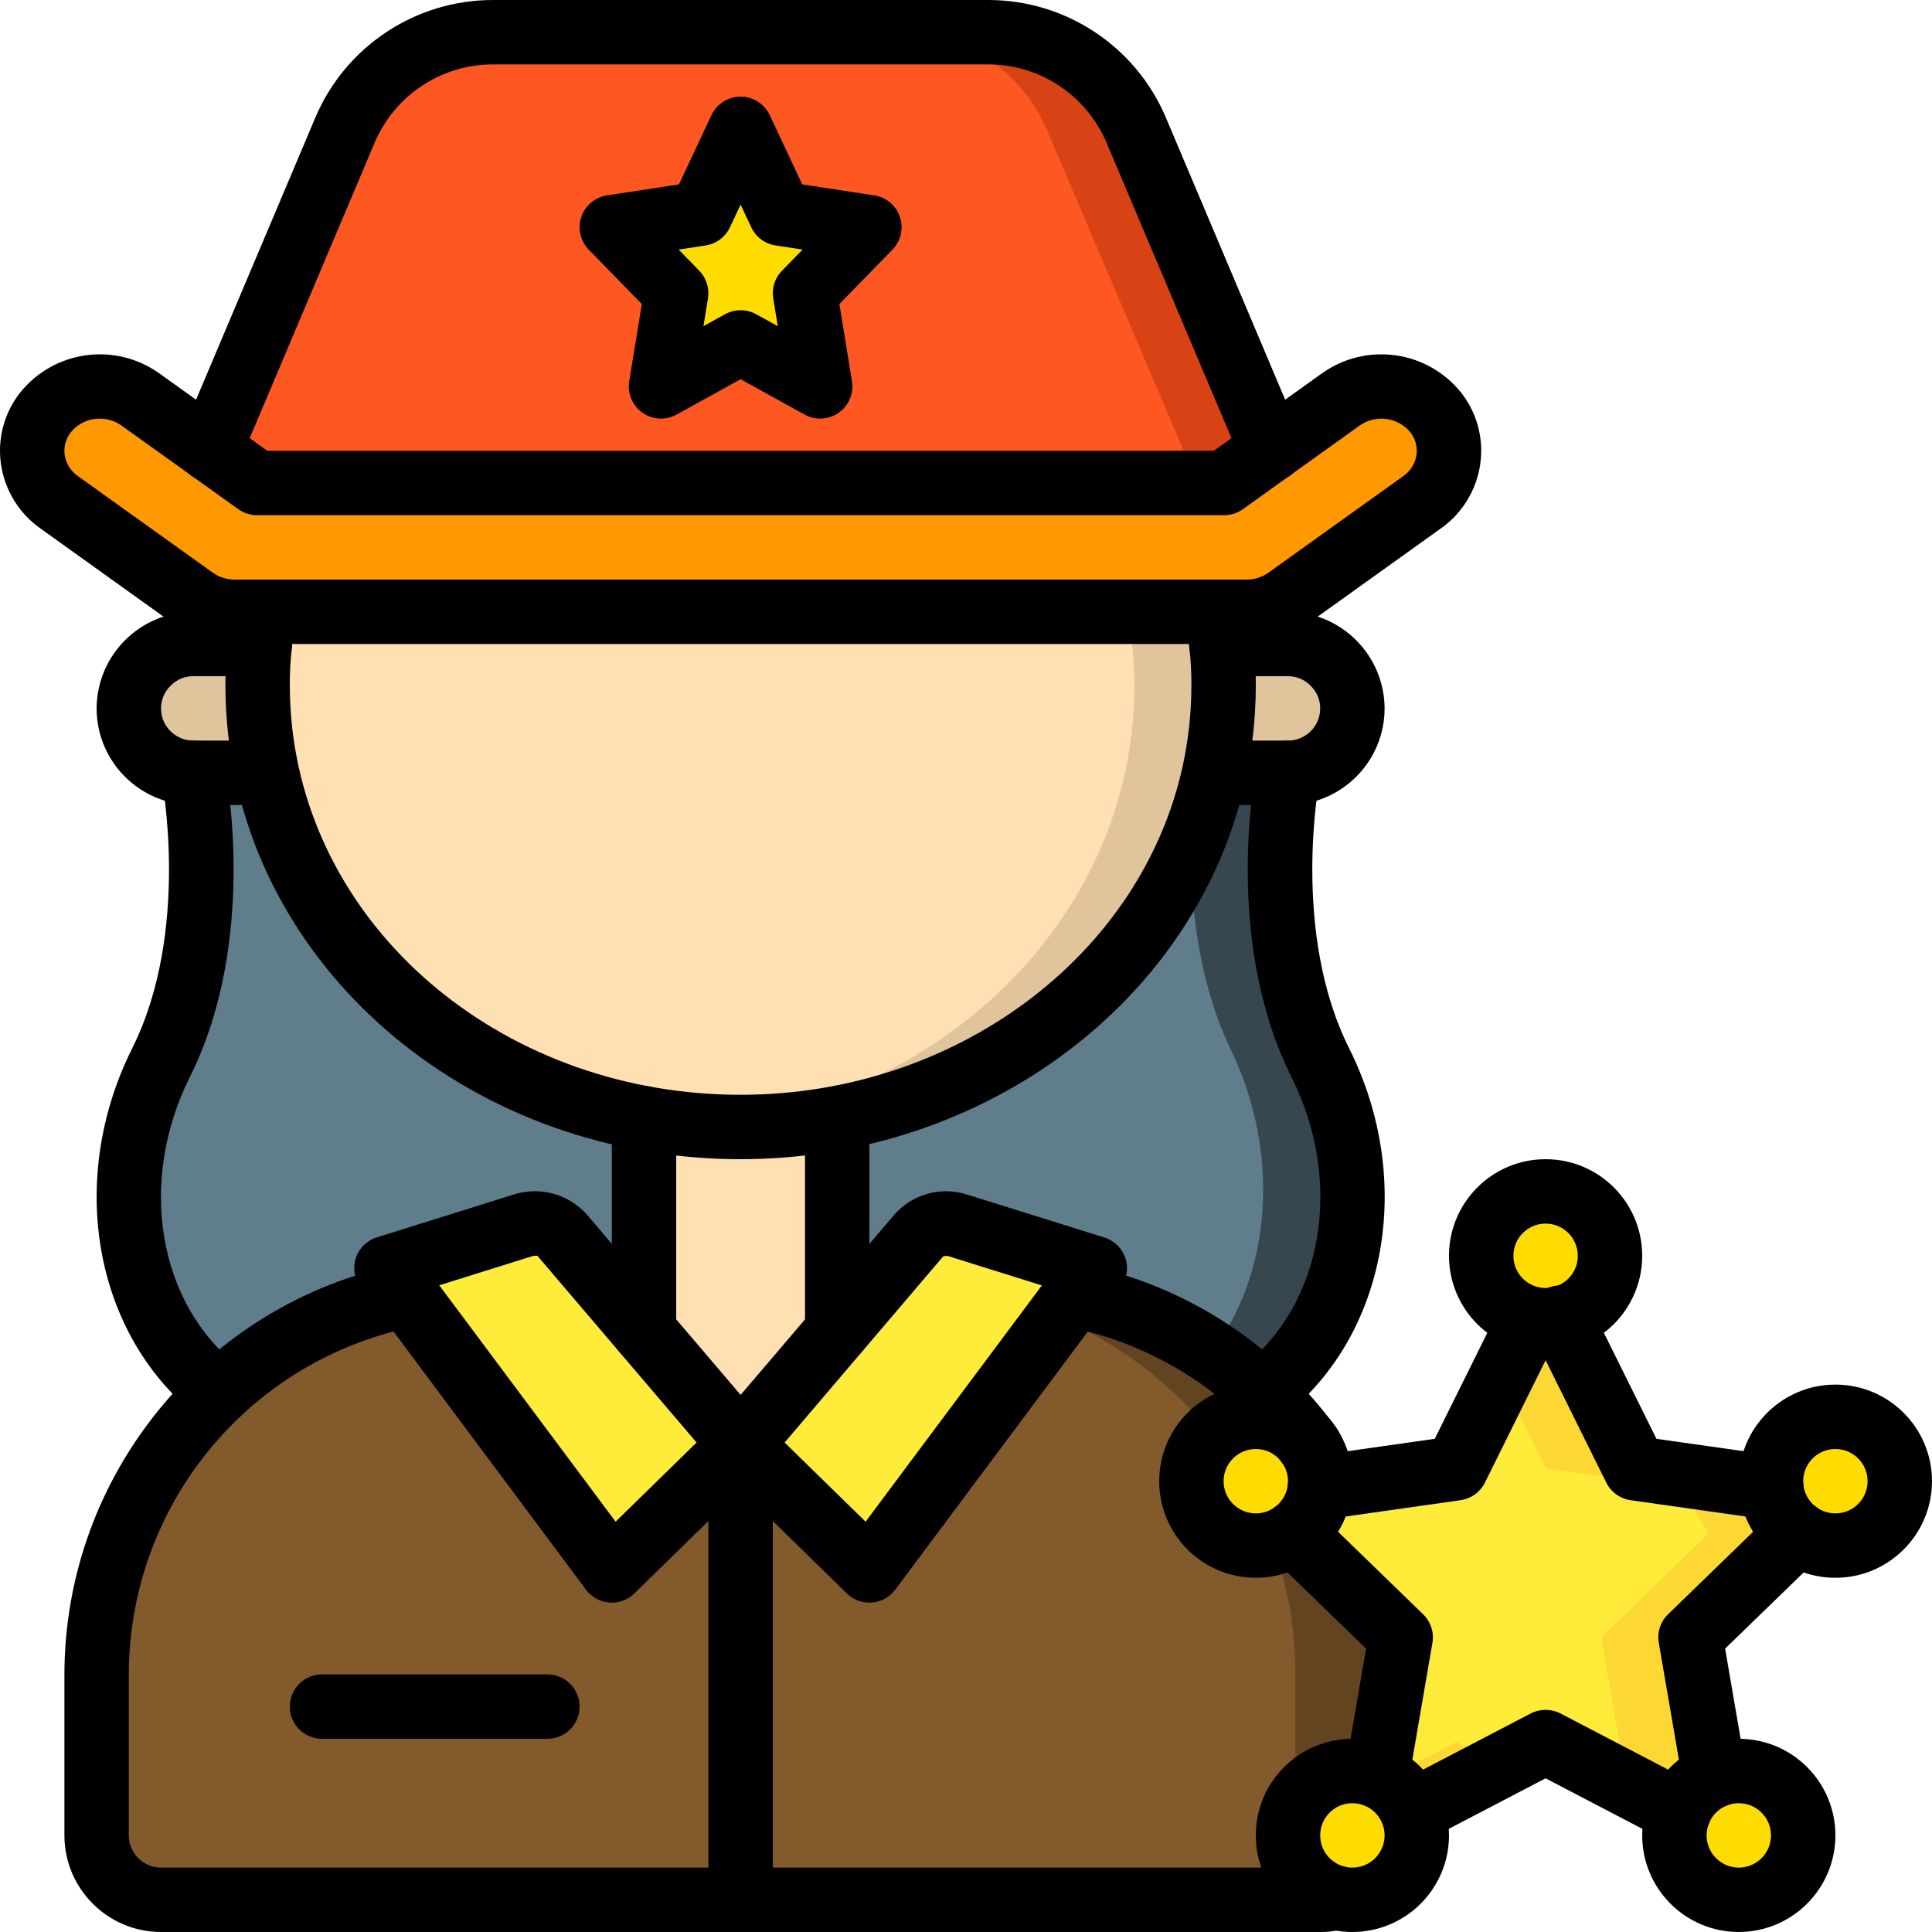 <svg height="512pt" viewBox="0 0 512.002 512" width="512pt" xmlns="http://www.w3.org/2000/svg"><path d="m50.57 177.938s-1.898-26.234 6.32-33.816c8.219-7.586 194.055-9.168 195.953-9.168s59.734-1.262 59.734-1.262l21.492 9.48c3.012 12.246 5.02 24.719 6.004 37.289-.32 10.43-289.504-2.523-289.504-2.523zm0 0" fill="#2c3e50"/><path d="m334.508 368.98h-276.48c-25.43-20.562-30.547-59.219-15.359-90.707 17.066-35.5 8.535-79.785 8.535-79.785h290.133s-8.535 44.285 8.531 79.785c15.191 31.488 10.07 70.145-15.359 90.707zm0 0" fill="#37474f"/><path d="m310.871 368.98h-252.844c-25.43-20.562-30.547-59.219-15.359-90.707 17.066-35.5 8.535-79.785 8.535-79.785h266.496s-8.535 44.285 8.531 79.785c15.191 31.488 10.07 70.145-15.359 90.707zm0 0" fill="#607d8b"/><path d="m366.934 443.734v42.668c-.027 9.414-7.652 17.039-17.066 17.066h-307.199c-9.414-.027-17.039-7.652-17.066-17.066v-42.668c0-48.77 34.371-90.781 82.176-100.438h176.98c47.805 9.656 82.18 51.668 82.176 100.438zm0 0" fill="#624421"/><path d="m343.297 443.734v42.668c-.027 9.414-7.652 17.039-17.066 17.066h-283.562c-9.414-.027-17.039-7.652-17.066-17.066v-42.668c0-48.77 34.371-90.781 82.176-100.438h153.344c47.805 9.656 82.18 51.668 82.176 100.438zm0 0" fill="#825a2c"/><path d="m221.867 296.363v56.406l-25.598 30.035-25.602-30.035v-56.406zm0 0" fill="#ffe0b2"/><path d="m323.672 170.668h17.664c9.398.066 17 7.668 17.066 17.066-.027 9.414-7.652 17.039-17.066 17.066h-290.133c-9.414-.027-17.039-7.652-17.066-17.066.066-9.398 7.668-17 17.066-17.066zm0 0" fill="#dfc49c"/><path d="m342.785 132.27-298.07 9.043.344-.766 46.336-105.984c6.672-15.77 22.129-26.02 39.254-26.027h131.242c17.121.008 32.578 10.258 39.254 26.027zm0 0" fill="#d84315"/><path d="m319.148 132.27-274.09 8.277 46.336-105.984c6.672-15.77 22.129-26.02 39.254-26.027h107.52c17.152-.02 32.648 10.234 39.34 26.027zm0 0" fill="#ff5722"/><path d="m196.27 34.133 10.547 22.469 23.586 3.609-17.066 17.496 4.027 24.695-21.094-11.668-21.094 11.668 4.027-24.695-17.066-17.496 23.586-3.609zm0 0" fill="#ffdc00"/><path d="m448 433.922 6.316 36.691-9.301 9.473h-.086l-15.531-8.105-19.797-10.324-11.777 6.141-23.551 12.289-8.02-8.105-1.367-1.367 6.316-36.691-3.758-3.586-24.66-23.977 7-12.031v-.086l12.883-1.793 23.211-3.328 11.863-23.98 7.848-15.785h8.023l19.625 39.594.086.172 36.098 5.121v.086l6.996 12.031zm0 0" fill="#fdd834"/><path d="m424.363 433.922 6.316 36.691-1.281 1.367-19.797-10.324-11.777 6.141-11.859-6.141-19.711 10.324-1.367-1.367 6.316-36.691-3.758-3.586-24.66-23.977 7-12.031v-.086l12.883-1.793 23.211-3.328 11.863-23.98 11.859 23.809.086.172 36.098 5.121v.086l6.996 12.031zm0 0" fill="#ffeb3a"/><g fill="#ffdc00"><path d="m426.668 332.801c0 9.426-7.641 17.066-17.066 17.066-9.426 0-17.066-7.641-17.066-17.066s7.641-17.066 17.066-17.066c9.426 0 17.066 7.641 17.066 17.066zm0 0"/><path d="m503.469 392.535c0 9.426-7.641 17.066-17.066 17.066-9.426 0-17.066-7.641-17.066-17.066 0-9.426 7.641-17.066 17.066-17.066 9.426 0 17.066 7.641 17.066 17.066zm0 0"/><path d="m477.867 486.402c0 9.426-7.641 17.066-17.066 17.066s-17.066-7.641-17.066-17.066c0-9.426 7.641-17.066 17.066-17.066s17.066 7.641 17.066 17.066zm0 0"/><path d="m375.469 486.402c0 9.426-7.641 17.066-17.066 17.066-9.426 0-17.066-7.641-17.066-17.066 0-9.426 7.641-17.066 17.066-17.066 9.426 0 17.066 7.641 17.066 17.066zm0 0"/><path d="m349.867 392.535c0 9.426-7.641 17.066-17.066 17.066s-17.066-7.641-17.066-17.066c0-9.426 7.641-17.066 17.066-17.066s17.066 7.641 17.066 17.066zm0 0"/></g><path d="m196.27 382.805-34.133 33.367-55.641-74.582-2.473-3.328-1.621-2.219 36.266-11.348c3.621-1.168 7.594-.176 10.242 2.559l7.508 8.789 2.816 3.328 11.434 13.398zm0 0" fill="#ffeb3a"/><path d="m290.137 336.129-1.621 2.133-58.113 77.91-34.133-33.367 25.598-30.035 14.254-16.641 7.508-8.875c2.641-2.746 6.637-3.715 10.238-2.473zm0 0" fill="#ffeb3a"/><path d="m324.27 181.676c-.012 4.047-.242 8.094-.684 12.117-.426 3.668-1.023 7.34-1.793 10.922-11.691 53.59-63.402 93.953-125.523 93.953-3.926 0-7.766-.172-11.605-.512-60.844-4.949-109.484-48.898-115.711-104.363-.445-4.023-.672-8.07-.684-12.117 0-2.305.086-4.523.254-6.742.086-1.449.172-2.902.344-4.266.254-2.902.68-9.984 1.195-12.801h252.414c.512 2.816.938 9.898 1.195 12.801.172 1.363.254 2.816.34 4.266.172 2.219.258 4.438.258 6.742zm0 0" fill="#dfc49c"/><path d="m300.633 181.676c-.016 4.047-.242 8.094-.684 12.117-.426 3.668-1.023 7.34-1.793 10.922-10.922 50.09-56.832 88.664-113.492 93.441-60.844-4.949-109.484-48.898-115.711-104.363-.445-4.023-.672-8.07-.684-12.117 0-2.305.086-4.523.254-6.742.086-1.449.172-2.902.344-4.266.254-2.902.68-9.984 1.195-12.801h228.777c.512 2.816.938 9.898 1.195 12.801.168 1.363.254 2.816.34 4.266.172 2.219.258 4.438.258 6.742zm0 0" fill="#ffe0b2"/><path d="m330.363 162.133h-268.188c-3.848.008-7.598-1.184-10.73-3.41l-35.754-25.602c-3.766-2.602-6.285-6.648-6.965-11.172-.676-4.527.551-9.133 3.387-12.723 6.133-7.566 17.094-9.062 25.031-3.414l30.988 22.188h256.273l30.984-22.188c7.938-5.652 18.902-4.156 25.035 3.414 2.84 3.59 4.062 8.195 3.387 12.723-.676 4.523-3.195 8.57-6.961 11.172l-35.754 25.602c-3.137 2.227-6.887 3.422-10.734 3.41zm0 0" fill="#ff9801"/><path d="m196.27 307.199c-70.184 0-128.562-48.34-135.797-112.449-.48-4.34-.727-8.707-.738-13.074-.02-4.016.199-8.027.656-12.016.254-2.91.715-5.984 1.273-9.047.883-4.594 5.301-7.621 9.906-6.785 4.602.836 7.676 5.223 6.887 9.836-.469 2.566-.859 5.125-1.094 7.766-.391 3.402-.578 6.82-.562 10.246.012 3.746.223 7.484.633 11.207 6.254 55.418 57.348 97.25 118.836 97.25 56.875 0 106.152-36.691 117.188-87.23.703-3.293 1.258-6.691 1.652-10.094.406-3.695.617-7.414.625-11.133.02-3.34-.16-6.68-.535-10-.258-2.891-.652-5.449-1.117-8.02-.789-4.613 2.281-9 6.887-9.836 4.602-.836 9.02 2.191 9.902 6.785.559 3.066 1.02 6.145 1.301 9.301.441 3.906.652 7.836.629 11.77-.008 4.352-.254 8.699-.73 13.023-.465 4.012-1.109 7.961-1.93 11.801-12.738 58.367-69.035 100.699-133.871 100.699zm0 0"/><path d="m68.953 213.336h-17.75c-14.133-.016-25.586-11.469-25.602-25.602.066-14.109 11.488-25.535 25.602-25.602h17.664c4.711 0 8.531 3.82 8.531 8.535 0 4.711-3.82 8.531-8.531 8.531h-17.578c-2.254-.035-4.422.852-6.008 2.453-1.672 1.578-2.617 3.781-2.613 6.082.004 4.711 3.824 8.527 8.535 8.535h17.75c4.711 0 8.531 3.82 8.531 8.531 0 4.715-3.82 8.535-8.531 8.535zm0 0"/><path d="m341.336 213.336h-17.75c-4.711 0-8.535-3.82-8.535-8.535 0-4.711 3.824-8.531 8.535-8.531h17.75c4.711-.008 8.527-3.824 8.531-8.535.02-2.227-.867-4.367-2.457-5.926-1.578-1.668-3.777-2.613-6.074-2.609h-17.664c-4.715 0-8.535-3.82-8.535-8.531 0-4.715 3.82-8.535 8.535-8.535h17.578c14.145.023 25.617 11.457 25.684 25.602-.016 14.133-11.465 25.586-25.598 25.602zm0 0"/><path d="m170.668 361.301c-4.711 0-8.531-3.82-8.531-8.531v-56.402c0-4.711 3.82-8.531 8.531-8.531 4.715 0 8.535 3.82 8.535 8.531v56.402c0 4.711-3.82 8.531-8.535 8.531zm0 0"/><path d="m221.867 361.301c-4.711 0-8.531-3.82-8.531-8.531v-56.402c0-4.711 3.82-8.531 8.531-8.531 4.715 0 8.535 3.82 8.535 8.531v56.402c0 4.711-3.82 8.531-8.535 8.531zm0 0"/><path d="m349.867 512h-307.199c-14.133-.016-25.582-11.469-25.598-25.598v-42.668c.078-52.809 37.285-98.273 89.031-108.801 3.008-.645 6.129.379 8.172 2.68 2.043 2.301 2.688 5.523 1.688 8.434-.996 2.91-3.484 5.059-6.508 5.621-43.781 8.91-75.258 47.387-75.316 92.066v42.668c.004 4.711 3.82 8.527 8.531 8.531h307.199c.57.02 1.141-.047 1.688-.199 4.465-1.332 9.172 1.156 10.578 5.598 1.41 4.438-1.004 9.188-5.418 10.668-2.219.684-4.527 1.023-6.848 1zm0 0"/><path d="m347.195 391.918c-2.738.004-5.309-1.316-6.902-3.543l-.039-.051c-.285-.398-.57-.805-.855-1.148-13.777-18.34-33.816-30.977-56.305-35.508-3.051-.531-5.574-2.676-6.594-5.602-1.02-2.926-.371-6.172 1.691-8.484 2.059-2.312 5.211-3.324 8.234-2.648 26.453 5.289 50.047 20.094 66.316 41.609.285.324.836 1.082 1.375 1.832 1.879 2.602 2.141 6.035.68 8.891s-4.395 4.652-7.602 4.652zm0 0"/><path d="m330.363 170.668h-268.191c-5.625-.008-11.105-1.758-15.695-5.008l-35.754-25.602c-5.691-4.008-9.477-10.184-10.469-17.074-.977-6.781.883-13.664 5.148-19.023 8.984-11.117 25.059-13.336 36.723-5.078l28.742 20.586h250.801l28.758-20.594c11.66-8.246 27.723-6.023 36.707 5.074 4.266 5.367 6.129 12.254 5.152 19.035-.992 6.891-4.777 13.066-10.469 17.074l-35.754 25.602c-4.59 3.25-10.074 5-15.699 5.008zm-303.922-59.715c-2.949-.039-5.758 1.27-7.625 3.555-1.371 1.703-1.973 3.898-1.668 6.059.344 2.273 1.613 4.305 3.504 5.609l35.758 25.602c1.688 1.188 3.699 1.828 5.762 1.824h268.191c2.066.004 4.078-.637 5.762-1.824l35.762-25.602c1.891-1.305 3.16-3.336 3.504-5.609.301-2.168-.305-4.367-1.676-6.074-3.328-3.953-9.121-4.707-13.352-1.742l-30.992 22.191c-1.449 1.035-3.184 1.594-4.965 1.594h-256.273c-1.781 0-3.52-.559-4.969-1.594l-30.988-22.184c-1.672-1.191-3.68-1.824-5.734-1.805zm0 0"/><path d="m336.902 127.66c-3.43.004-6.527-2.047-7.863-5.207l-35.746-84.543c-5.328-12.645-17.723-20.859-31.441-20.844h-131.164c-13.723-.016-26.113 8.199-31.441 20.844l-35.75 84.543c-1.188 2.809-3.785 4.77-6.809 5.145-3.027.371-6.023-.895-7.859-3.328-1.836-2.434-2.234-5.664-1.047-8.473l35.746-84.539c7.992-18.965 26.578-31.285 47.16-31.258h131.164c20.578-.027 39.168 12.293 47.16 31.258l35.746 84.543c1.113 2.633.836 5.652-.742 8.039-1.578 2.383-4.25 3.82-7.109 3.824zm0 0"/><path d="m217.363 110.934c-1.441.004-2.863-.363-4.129-1.066l-16.965-9.375-16.969 9.375c-2.859 1.582-6.371 1.391-9.043-.492-2.668-1.883-4.031-5.125-3.508-8.348l3.336-20.453-14.059-14.406c-2.23-2.289-2.996-5.637-1.98-8.668s3.641-5.242 6.801-5.723l19.082-2.918 8.613-18.348c1.406-2.996 4.418-4.906 7.727-4.906 3.309 0 6.32 1.91 7.723 4.906l8.613 18.348 19.086 2.918c3.16.48 5.785 2.691 6.801 5.723 1.016 3.031.25 6.379-1.98 8.668l-14.059 14.406 3.332 20.453c.402 2.469-.297 4.992-1.918 6.898-1.621 1.91-4 3.008-6.504 3.008zm-21.094-28.723c1.445 0 2.863.367 4.129 1.066l5.715 3.156-1.199-7.359c-.438-2.672.422-5.395 2.312-7.332l5.469-5.602-7.168-1.098c-2.816-.43-5.23-2.23-6.438-4.809l-2.82-6.008-2.82 6.008c-1.211 2.578-3.625 4.383-6.438 4.809l-7.168 1.102 5.465 5.598c1.891 1.938 2.75 4.66 2.312 7.332l-1.199 7.359 5.715-3.156c1.266-.699 2.688-1.066 4.133-1.066zm0 0"/><path d="m162.137 424.719c-.223 0-.445-.008-.664-.027-2.453-.191-4.707-1.434-6.176-3.406l-59.781-80.191c-1.625-2.223-2.074-5.09-1.215-7.703s2.926-4.648 5.551-5.473l36.266-11.352c6.906-2.211 14.465-.172 19.328 5.207l47.32 55.508c2.906 3.414 2.676 8.496-.531 11.633l-34.133 33.367c-1.594 1.562-3.734 2.438-5.965 2.438zm-45.73-84.102 46.738 62.648 21.457-20.98-42.18-49.477c-.184.004-.371 0-.559-.016-.262-.004-.523.027-.777.098zm0 0"/><path d="m230.402 424.719c-2.23 0-4.371-.875-5.969-2.434l-34.133-33.367c-3.203-3.137-3.438-8.219-.527-11.633l47.359-55.531c4.82-5.367 12.344-7.391 19.203-5.168l36.352 11.375c2.629.824 4.699 2.871 5.559 5.488.855 2.621.395 5.492-1.238 7.715l-1.621 2.199-58.145 77.926c-1.469 1.973-3.723 3.215-6.176 3.406-.223.016-.441.023-.664.023zm-22.469-42.434 21.461 20.98 46.715-62.613-24.789-7.758c-.457-.113-.938-.086-1.379.074zm0 0"/><path d="m196.27 512c-4.715 0-8.535-3.82-8.535-8.531v-120.652c0-4.711 3.82-8.531 8.535-8.531 4.711 0 8.531 3.82 8.531 8.531v120.652c0 4.711-3.82 8.531-8.531 8.531zm0 0"/><path d="m145.07 460.801h-59.734c-4.715 0-8.535-3.82-8.535-8.531 0-4.715 3.82-8.535 8.535-8.535h59.734c4.711 0 8.531 3.82 8.531 8.535 0 4.711-3.82 8.531-8.531 8.531zm0 0"/><path d="m454.312 479.148c-4.152-.004-7.695-2.992-8.402-7.082l-6.312-36.703c-.484-2.777.438-5.613 2.465-7.574l28.418-27.562c3.383-3.281 8.785-3.199 12.066.184 3.281 3.383 3.199 8.785-.184 12.066l-25.188 24.43 5.547 32.258c.801 4.645-2.312 9.055-6.957 9.855-.48.086-.969.125-1.453.129zm0 0"/><path d="m349.785 402.816c-2.262.012-4.43-.879-6.031-2.473-1.602-1.594-2.504-3.758-2.504-6.016-.004-4.27 3.113-7.898 7.332-8.535l31.648-4.492 17.715-35.734c2.133-4.152 7.203-5.82 11.387-3.746 4.18 2.074 5.918 7.121 3.902 11.332l-19.711 39.758c-1.254 2.516-3.664 4.258-6.449 4.656l-35.273 5.012c-.66.16-1.336.238-2.016.238zm0 0"/><path d="m364.895 479.148c-.488 0-.973-.043-1.453-.125-2.23-.387-4.215-1.641-5.523-3.488-1.305-1.848-1.82-4.141-1.438-6.371l5.547-32.254-25.184-24.426c-3.383-3.281-3.465-8.684-.184-12.066 3.281-3.383 8.684-3.465 12.066-.184l28.418 27.562c2.02 1.961 2.945 4.797 2.465 7.574l-6.312 36.699c-.711 4.09-4.254 7.074-8.402 7.078zm0 0"/><path d="m469.422 402.816c-.699.004-1.391-.078-2.066-.25l-35.227-4.996c-2.781-.398-5.191-2.141-6.441-4.66l-19.715-39.758c-1.449-2.742-1.297-6.051.398-8.648 1.695-2.594 4.664-4.066 7.754-3.848 3.094.223 5.824 2.102 7.129 4.914l17.727 35.734 31.641 4.488c4.438.641 7.629 4.602 7.312 9.07-.316 4.473-4.027 7.945-8.512 7.957zm0 0"/><path d="m374.281 488.621c-3.934.004-7.359-2.68-8.297-6.5-.938-3.82.855-7.785 4.344-9.602l35.328-18.434c2.477-1.281 5.422-1.281 7.898 0l35.043 18.289c3.613 1.691 5.566 5.66 4.707 9.555-.859 3.895-4.301 6.672-8.289 6.688h-.086c-1.375 0-2.73-.332-3.949-.965l-31.379-16.375-31.383 16.375c-1.215.637-2.566.969-3.938.969zm0 0"/><path d="m409.602 358.402c-14.137 0-25.602-11.461-25.602-25.602 0-14.137 11.465-25.602 25.602-25.602 14.141 0 25.602 11.465 25.602 25.602-.016 14.133-11.469 25.586-25.602 25.602zm0-34.133c-4.711 0-8.531 3.82-8.531 8.531 0 4.715 3.82 8.535 8.531 8.535 4.715 0 8.535-3.82 8.535-8.535-.004-4.711-3.824-8.531-8.535-8.531zm0 0"/><path d="m486.402 418.133c-14.141 0-25.602-11.461-25.602-25.598 0-14.141 11.461-25.602 25.602-25.602 14.137 0 25.598 11.461 25.598 25.602-.012 14.133-11.465 25.582-25.598 25.598zm0-34.133c-4.715 0-8.535 3.82-8.535 8.535 0 4.711 3.82 8.531 8.535 8.531 4.711 0 8.531-3.82 8.531-8.531 0-4.711-3.82-8.531-8.531-8.535zm0 0"/><path d="m460.801 512c-14.137 0-25.598-11.461-25.598-25.598 0-14.141 11.461-25.602 25.598-25.602 14.141 0 25.602 11.461 25.602 25.602-.016 14.129-11.469 25.582-25.602 25.598zm0-34.133c-4.711 0-8.531 3.82-8.531 8.535 0 4.711 3.82 8.531 8.531 8.531 4.715 0 8.535-3.82 8.535-8.531-.004-4.715-3.824-8.531-8.535-8.535zm0 0"/><path d="m358.402 512c-14.141 0-25.602-11.461-25.602-25.598 0-14.141 11.461-25.602 25.602-25.602 14.137 0 25.598 11.461 25.598 25.602-.012 14.129-11.465 25.582-25.598 25.598zm0-34.133c-4.715 0-8.535 3.82-8.535 8.535 0 4.711 3.82 8.531 8.535 8.531 4.711 0 8.531-3.82 8.531-8.531-.004-4.711-3.82-8.531-8.531-8.535zm0 0"/><path d="m332.801 418.133c-14.137 0-25.598-11.461-25.598-25.598 0-14.141 11.461-25.602 25.598-25.602 14.141 0 25.602 11.461 25.602 25.602-.016 14.133-11.469 25.582-25.602 25.598zm0-34.133c-4.711 0-8.531 3.82-8.531 8.535 0 4.711 3.82 8.531 8.531 8.531 4.715 0 8.535-3.82 8.535-8.531-.004-4.711-3.824-8.531-8.535-8.535zm0 0"/><path d="m58.039 377.516c-1.898.004-3.742-.629-5.238-1.801-27.828-21.664-35.289-62.848-17.754-97.93 15.508-31.008 7.875-70.918 7.797-71.316-.922-4.625 2.074-9.117 6.699-10.039 4.621-.926 9.113 2.074 10.039 6.695.371 1.859 8.898 45.961-9.27 82.293-13.914 27.832-8.461 60.141 12.973 76.832 2.875 2.242 4.012 6.059 2.828 9.508-1.184 3.445-4.43 5.762-8.074 5.758zm0 0"/><path d="m334.527 377.516c-3.645 0-6.891-2.312-8.074-5.762-1.184-3.445-.047-7.266 2.828-9.504 21.434-16.691 26.887-49 12.969-76.832-18.164-36.336-9.637-80.434-9.266-82.293.598-2.992 2.746-5.434 5.633-6.414 2.887-.977 6.078-.34 8.367 1.672 2.293 2.012 3.336 5.094 2.738 8.082-.078.402-7.711 40.309 7.797 71.316 17.543 35.074 10.078 76.27-17.75 97.934-1.496 1.172-3.344 1.805-5.242 1.801zm0 0"/></svg>